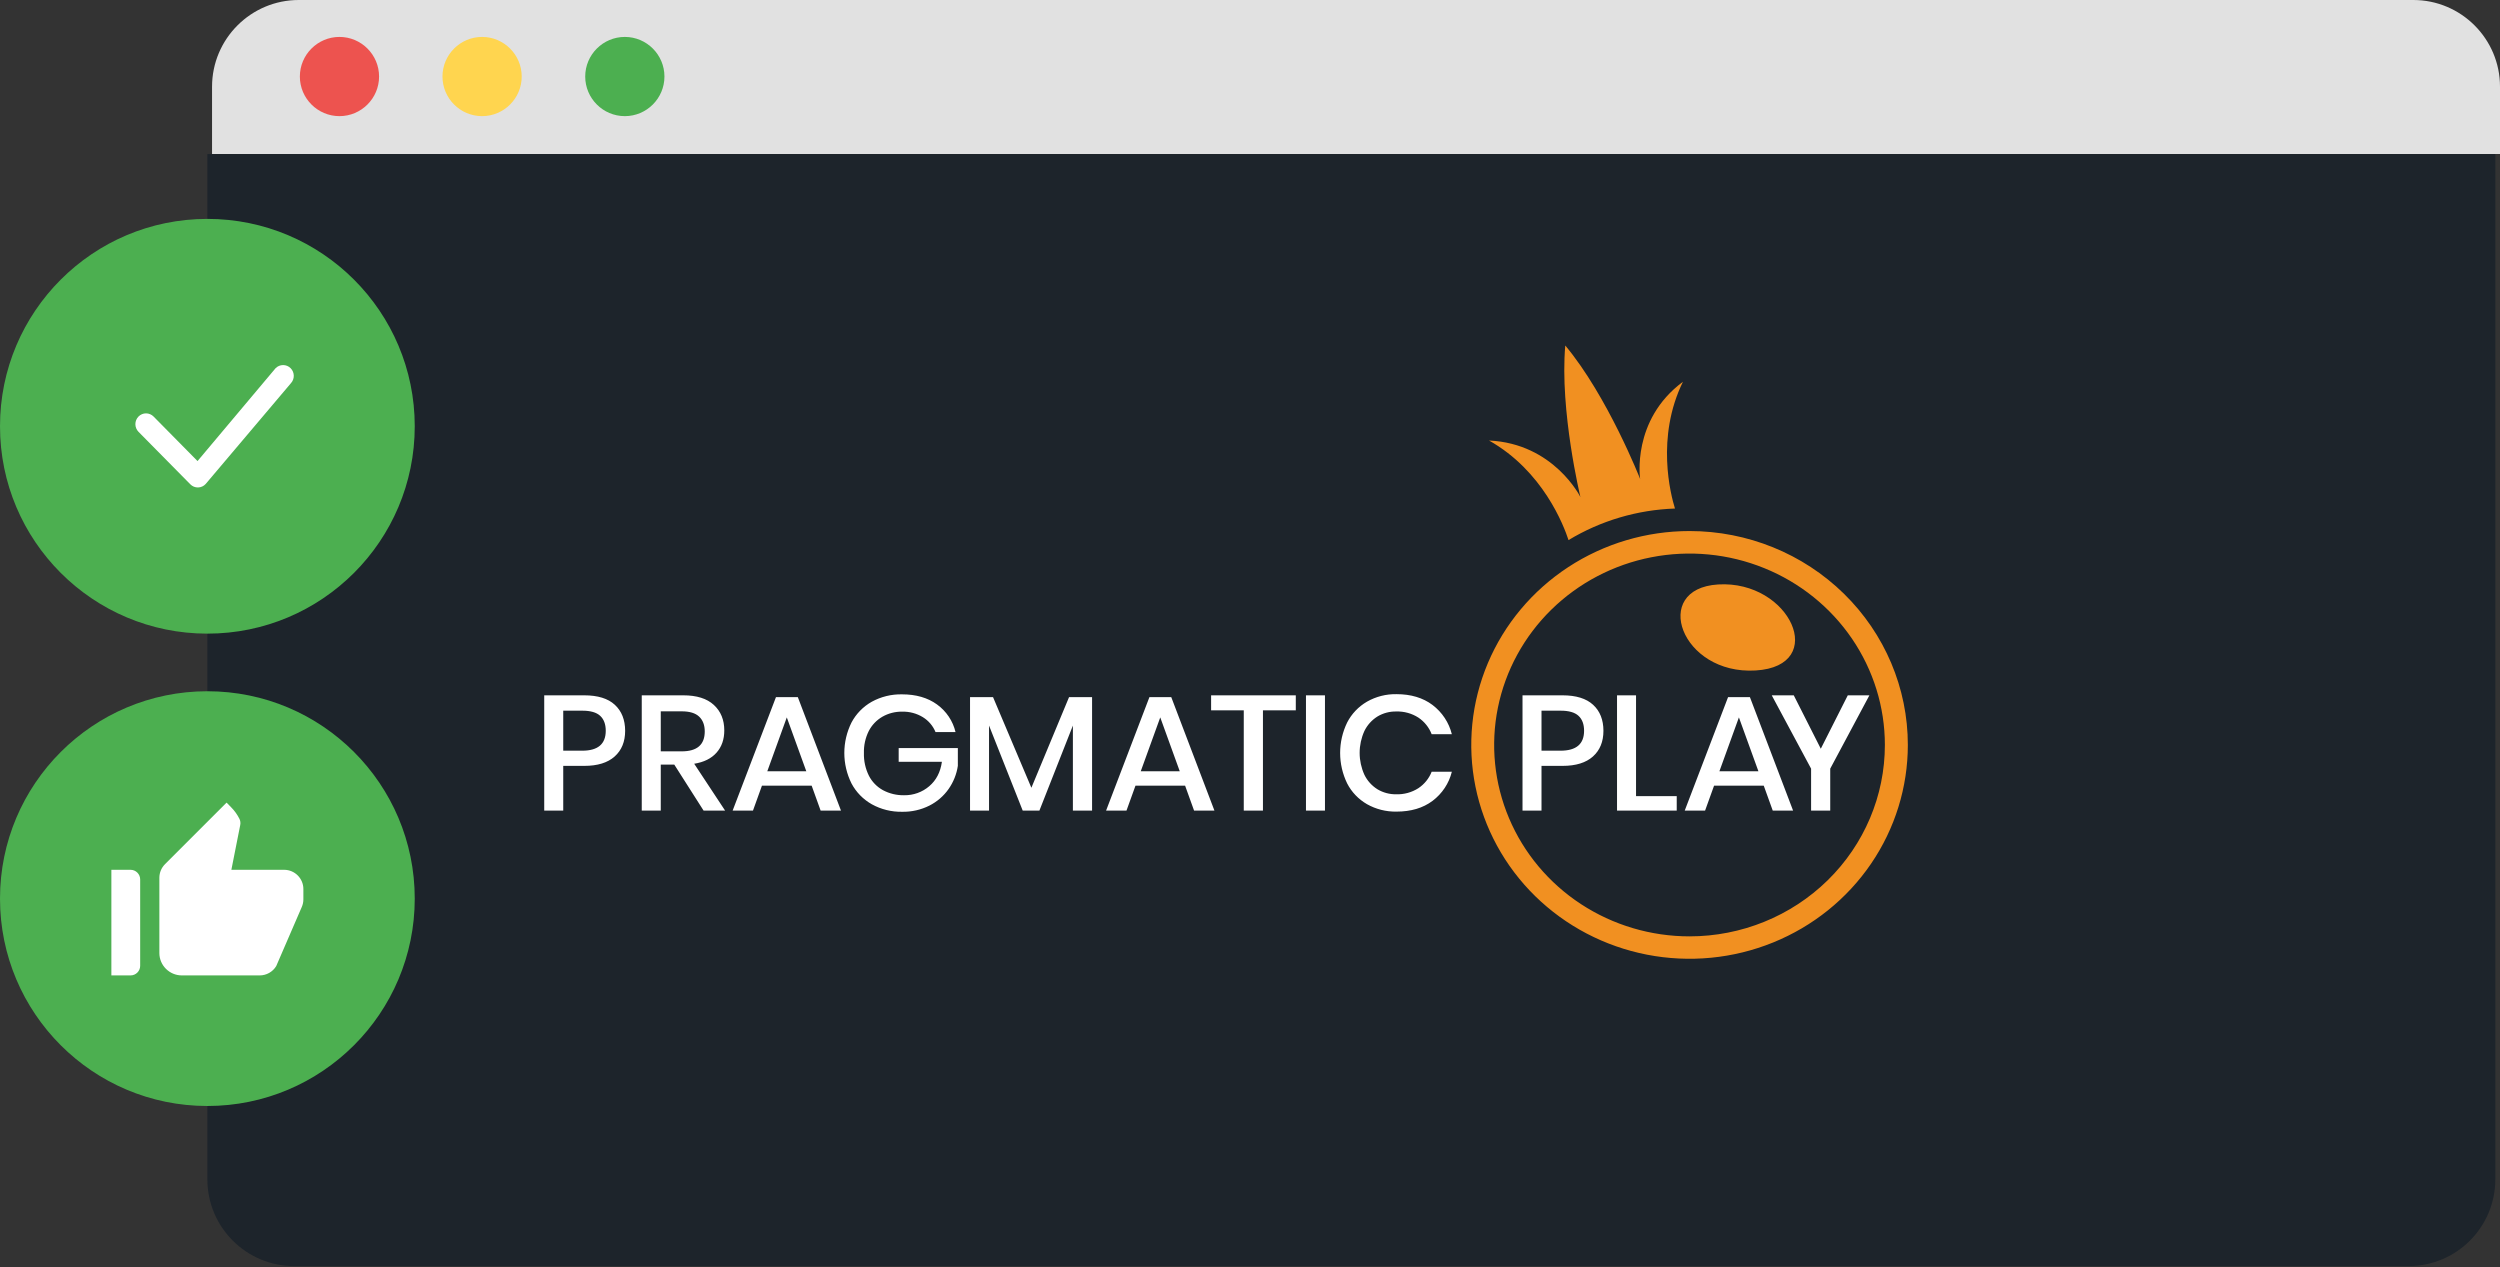 <svg width="217" height="110" viewBox="0 0 217 110" fill="none" xmlns="http://www.w3.org/2000/svg">
<rect x="0" y="0" width="217" height="110" fill="#333333" stroke="none"/>
<path d="M217 7.526C217 3.374 213.626 0 209.474 0H25.932C21.781 0 18.406 3.374 18.406 7.526V13.369H217V7.526Z" fill="#E1E1E1"/>
<path d="M18 13.371V102.369C18 106.521 21.374 109.895 25.526 109.895H209.068C213.219 109.895 216.594 106.521 216.594 102.369V13.371H18Z" fill="#1D242B"/>
<path d="M32.904 6.643C32.904 8.538 31.36 10.081 29.466 10.081C27.571 10.081 26.028 8.538 26.028 6.643C26.028 4.749 27.571 3.205 29.466 3.205C31.36 3.205 32.904 4.749 32.904 6.643Z" fill="#ED534F"/>
<path d="M45.284 6.643C45.284 8.538 43.74 10.081 41.845 10.081C39.951 10.081 38.407 8.538 38.407 6.643C38.407 4.749 39.951 3.205 41.845 3.205C43.74 3.205 45.284 4.749 45.284 6.643Z" fill="#FFD54F"/>
<path d="M57.674 6.643C57.674 8.538 56.13 10.081 54.236 10.081C52.341 10.081 50.797 8.538 50.797 6.643C50.797 4.749 52.341 3.205 54.236 3.205C56.13 3.205 57.674 4.749 57.674 6.643Z" fill="#4CAF50"/>
<g clip-path="url(#clip0_15093_5043)">
<path d="M149.135 50.731C143.254 51.089 145.895 58.593 152.396 58.197C158.756 57.81 155.401 50.349 149.135 50.731Z" fill="#F19021"/>
<path d="M146.653 46.095C142.905 46.095 139.242 47.184 136.126 49.224C133.011 51.264 130.582 54.163 129.148 57.555C127.714 60.947 127.339 64.679 128.07 68.28C128.801 71.881 130.605 75.189 133.255 77.785C135.905 80.381 139.281 82.149 142.956 82.865C146.632 83.582 150.441 83.214 153.903 81.809C157.366 80.404 160.325 78.025 162.407 74.972C164.489 71.919 165.6 68.33 165.6 64.659C165.6 59.735 163.604 55.014 160.05 51.532C156.497 48.051 151.678 46.095 146.653 46.095ZM146.653 81.277C143.299 81.277 140.02 80.303 137.231 78.478C134.442 76.653 132.268 74.058 130.985 71.023C129.701 67.987 129.364 64.647 130.018 61.424C130.672 58.201 132.287 55.24 134.658 52.916C137.03 50.593 140.051 49.01 143.341 48.369C146.63 47.728 150.04 48.056 153.138 49.314C156.237 50.571 158.885 52.701 160.749 55.433C162.612 58.165 163.607 61.377 163.607 64.663C163.607 69.069 161.82 73.294 158.641 76.41C155.462 79.525 151.149 81.276 146.653 81.277ZM146.081 33.136C141.583 36.467 142.365 41.576 142.365 41.576C142.365 41.576 139.538 34.386 135.866 29.99C135.371 35.648 137.181 43.145 137.181 43.145C137.181 43.145 134.882 38.497 129.248 38.237C133.921 40.868 135.734 45.608 136.148 46.88C138.933 45.196 142.117 44.252 145.388 44.141C145.019 42.957 143.709 37.968 146.081 33.136Z" fill="#F19021"/>
<path d="M48.889 66.478V70.363H47.239V60.354H50.712C51.89 60.354 52.775 60.628 53.368 61.177C53.961 61.725 54.259 62.477 54.263 63.431C54.263 64.377 53.959 65.121 53.351 65.664C52.744 66.207 51.866 66.478 50.718 66.478H48.889ZM52.579 63.431C52.579 62.863 52.417 62.431 52.094 62.133C51.77 61.834 51.252 61.686 50.539 61.687H48.889V65.16H50.539C51.898 65.16 52.578 64.583 52.579 63.431ZM61.073 70.363L58.527 66.366H57.354V70.363H55.704V60.354H59.309C60.475 60.354 61.36 60.632 61.964 61.19C62.568 61.747 62.869 62.485 62.868 63.403C62.868 64.182 62.644 64.825 62.195 65.331C61.747 65.837 61.1 66.158 60.256 66.294L62.941 70.363H61.073ZM57.354 65.217H59.174C60.507 65.217 61.173 64.64 61.172 63.488C61.172 62.94 61.01 62.512 60.687 62.204C60.363 61.897 59.861 61.744 59.174 61.744H57.354V65.217ZM70.451 68.194H66.138L65.357 70.363H63.592L67.354 60.51H69.251L72.998 70.363H71.232L70.451 68.194ZM69.987 66.947L68.294 62.27L66.601 66.947H69.987ZM81.333 61.147C82.143 61.733 82.713 62.584 82.94 63.545H81.204C80.987 63.012 80.604 62.56 80.11 62.254C79.571 61.923 78.945 61.756 78.309 61.772C77.707 61.762 77.114 61.913 76.594 62.21C76.084 62.506 75.673 62.938 75.407 63.457C75.113 64.05 74.969 64.704 74.988 65.363C74.969 66.045 75.118 66.721 75.422 67.335C75.692 67.863 76.118 68.3 76.644 68.589C77.206 68.888 77.836 69.039 78.475 69.027C79.276 69.041 80.055 68.762 80.657 68.244C81.264 67.729 81.631 67.023 81.757 66.124H78.005V64.933H83.141V66.478C83.033 67.198 82.759 67.885 82.339 68.485C81.913 69.091 81.342 69.586 80.675 69.925C79.944 70.293 79.131 70.478 78.309 70.463C77.387 70.481 76.477 70.256 75.674 69.811C74.922 69.386 74.309 68.758 73.91 68.003C73.5 67.179 73.287 66.275 73.287 65.359C73.287 64.442 73.5 63.538 73.91 62.714C74.308 61.962 74.918 61.337 75.667 60.913C76.468 60.473 77.376 60.25 78.294 60.269C79.511 60.269 80.524 60.562 81.333 61.147ZM94.792 60.51V70.363H93.127V62.977L90.219 70.363H88.772L85.848 62.977V70.363H84.199V60.51H86.195L89.524 68.378L92.794 60.51H94.792ZM102.866 68.194H98.56L97.778 70.363H96.007L99.77 60.51H101.665L105.414 70.363H103.647L102.866 68.194ZM102.403 66.947L100.71 62.27L99.017 66.947H102.403ZM112.475 60.354V61.657H109.624V70.363H107.959V61.657H105.124V60.354H112.475ZM115.007 60.354V70.363H113.358V60.354H115.007ZM124.341 61.19C125.179 61.825 125.77 62.72 126.02 63.729H124.268C124.045 63.145 123.643 62.642 123.118 62.289C122.545 61.921 121.871 61.735 121.186 61.757C120.612 61.748 120.047 61.9 119.558 62.195C119.07 62.502 118.679 62.936 118.429 63.45C118.158 64.048 118.017 64.695 118.017 65.35C118.017 66.004 118.158 66.652 118.429 67.25C118.678 67.764 119.069 68.199 119.558 68.506C120.047 68.801 120.612 68.953 121.186 68.944C121.87 68.966 122.545 68.781 123.118 68.413C123.64 68.064 124.041 67.567 124.268 66.988H126.02C125.772 67.995 125.18 68.888 124.341 69.519C123.512 70.138 122.47 70.448 121.216 70.448C120.318 70.465 119.432 70.241 118.654 69.802C117.916 69.377 117.318 68.751 116.933 68.001C116.532 67.175 116.324 66.272 116.324 65.357C116.324 64.442 116.532 63.539 116.933 62.713C117.319 61.962 117.916 61.334 118.654 60.905C119.431 60.462 120.317 60.236 121.216 60.253C122.469 60.254 123.511 60.566 124.341 61.19ZM133.803 66.478V70.363H132.154V60.354H135.628C136.803 60.354 137.688 60.628 138.283 61.177C138.878 61.725 139.176 62.477 139.178 63.431C139.178 64.377 138.874 65.121 138.267 65.664C137.659 66.207 136.781 66.478 135.634 66.478H133.803ZM137.498 63.431C137.498 62.863 137.337 62.431 137.014 62.133C136.69 61.834 136.172 61.686 135.457 61.687H133.803V65.16H135.453C136.817 65.16 137.498 64.583 137.498 63.431ZM142.008 69.102H145.54V70.363H140.358V60.354H142.008V69.102ZM153.093 68.194H148.782L148 70.363H146.233L149.997 60.51H151.892L155.641 70.363H153.875L153.093 68.194ZM152.631 66.947L150.937 62.27L149.244 66.947H152.631ZM162.264 60.354L158.864 66.719V70.363H157.203V66.719L153.788 60.354H155.699L158.045 64.99L160.388 60.354H162.264Z" fill="white"/>
</g>
<circle cx="18" cy="37" r="18" fill="#4CAF50"/>
<path d="M23.92 31.962C24.005 31.875 24.107 31.806 24.22 31.759C24.332 31.712 24.453 31.688 24.574 31.688C24.696 31.688 24.817 31.712 24.929 31.759C25.042 31.806 25.143 31.875 25.229 31.962C25.586 32.324 25.591 32.907 25.241 33.275L17.85 42.012C17.766 42.105 17.664 42.179 17.551 42.23C17.437 42.282 17.314 42.309 17.19 42.312C17.065 42.314 16.941 42.291 16.826 42.244C16.711 42.197 16.606 42.126 16.519 42.037L12.021 37.48C11.848 37.303 11.751 37.065 11.751 36.817C11.751 36.57 11.848 36.332 12.021 36.155C12.107 36.068 12.208 35.999 12.321 35.952C12.433 35.904 12.554 35.88 12.676 35.88C12.797 35.88 12.918 35.904 13.03 35.952C13.143 35.999 13.245 36.068 13.33 36.155L17.145 40.021L23.895 31.99C23.903 31.98 23.911 31.971 23.92 31.962Z" fill="white"/>
<circle cx="18" cy="78" r="18" fill="#4CAF50"/>
<g clip-path="url(#clip1_15093_5043)">
<path d="M9.667 84.666H11.333C11.792 84.666 12.167 84.291 12.167 83.833V76.333C12.167 75.874 11.792 75.499 11.333 75.499H9.667V84.666ZM26.192 78.733C26.283 78.524 26.333 78.299 26.333 78.066V77.166C26.333 76.249 25.583 75.499 24.667 75.499H20.083L20.85 71.624C20.892 71.441 20.867 71.241 20.783 71.074C20.592 70.699 20.35 70.358 20.05 70.058L19.667 69.666L14.325 75.008C14.008 75.324 13.833 75.749 13.833 76.191V82.724C13.833 83.791 14.708 84.666 15.783 84.666H22.542C23.125 84.666 23.675 84.358 23.975 83.858L26.192 78.733Z" fill="white"/>
</g>
<defs>
<clipPath id="clip0_15093_5043">
<rect width="118.466" height="53.235" fill="white" transform="translate(47.239 29.99)"/>
</clipPath>
<clipPath id="clip1_15093_5043">
<rect width="20" height="20" fill="white" transform="translate(8 68)"/>
</clipPath>
</defs>
</svg>
